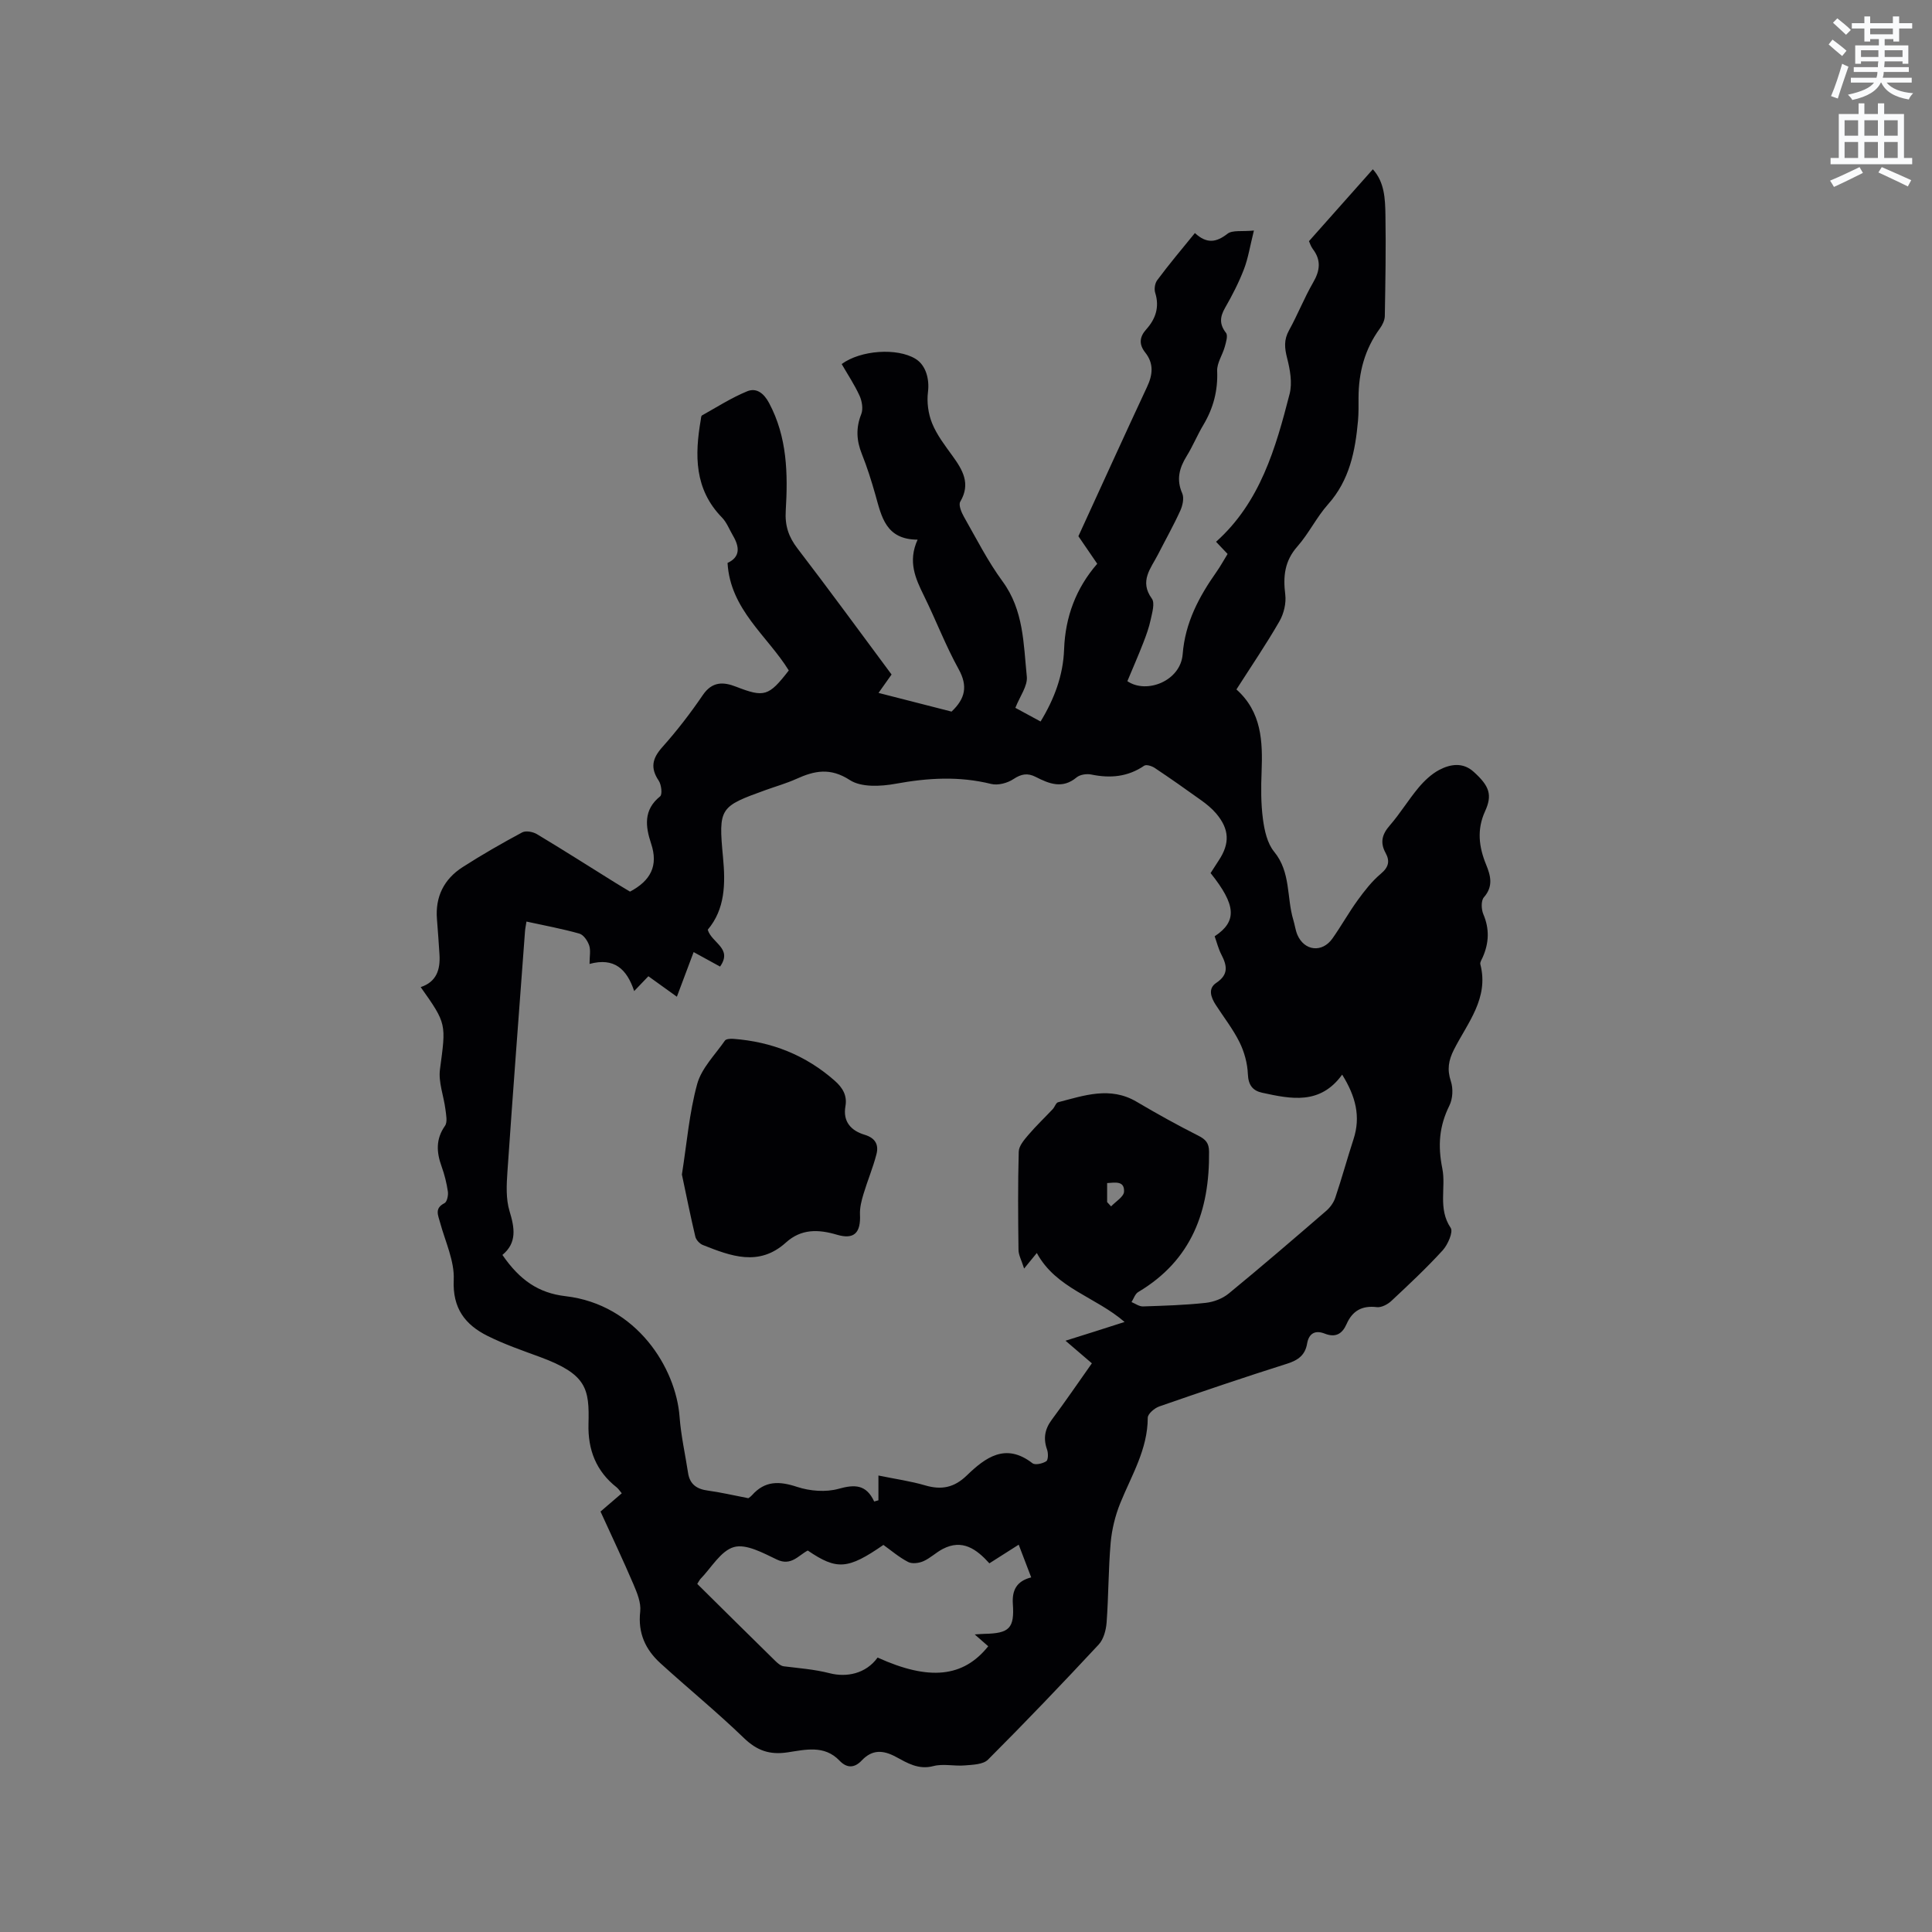 <svg enable-background="new 0 0 400 400" viewBox="0 0 400 400" xmlns="http://www.w3.org/2000/svg"><rect x="0" y="0" width="400" height="400" fill="#808080" stroke="none"/><path d="m378.6 9.2.8-1c.9.7 1.9 1.4 2.9 2.3l-.9 1.1c-1.1-.9-2-1.7-2.8-2.4zm.5 10.7c.9-2.1 1.6-4.3 2.3-6.7.4.2.8.4 1.3.6-.7 2.1-1.5 4.3-2.2 6.6zm.4-15.2.9-.9c1 .8 2 1.6 2.8 2.4l-1 1c-1-.9-1.9-1.8-2.7-2.5zm12.5-1.3h1.2v1.4h2.7v1.1h-2.7v2.7h-1.2v-.5h-1.8v1.3h4.9v3.8h-1.2v-.5h-3.7c0 .4-.1.9-.1 1.2h5.1v1h-5.2c0 .5-.1.9-.2 1.2h6v1h-5.2c1.1 1.3 2.9 2 5.5 2.2-.4.4-.7.8-.9 1.3-2.9-.5-4.8-1.6-5.7-3.5h-.1c-.8 1.7-2.7 2.9-5.9 3.6-.2-.4-.6-.8-.9-1.1 2.8-.6 4.6-1.4 5.4-2.5h-4.8v-1h5.3c.1-.3.2-.7.2-1.2h-4.9v-1h5c0-.4 0-.8.1-1.2h-3.6v.5h-1.2v-3.8h4.9v-1.3h-1.8v.5h-1.2v-2.7h-2.6v-1.1h2.6v-1.4h1.2v1.4h4.7v-1.4zm-6.7 8.4h3.6c0-.4 0-.9 0-1.4h-3.6zm1.9-4.7h4.7v-1.2h-4.7zm6.7 3.3h-3.7v1.4h3.7z" fill="#fafbfc"/><path d="m384.7 21.4h1.3v2.2h2.8v-2.2h1.3v2.2h4.1v9.1h1.7v1.3h-16.9v-1.3h1.7v-9.1h4.1v-2.2zm.3 13.2.7 1.2c-1.8.9-3.8 1.9-6 2.9-.2-.4-.5-.8-.8-1.3 2.4-1 4.4-2 6.1-2.8zm-3.1-6.5h2.8v-3.2h-2.8zm0 4.6h2.8v-3.3h-2.8zm4.1-4.6h2.8v-3.2h-2.8zm0 4.6h2.8v-3.3h-2.8zm3.6 1.9c2.1.9 4.1 1.8 6.1 2.7l-.7 1.3c-2.2-1.1-4.2-2-6.1-2.9zm3.3-9.7h-2.8v3.2h2.8zm-2.8 7.8h2.8v-3.3h-2.8z" fill="#fafbfc"/><g fill="#010104"><path d="m247.39 48.25c2.47 2.28 4.44 1.94 6.74.15 1.04-.81 3-.42 5.48-.67-.82 3.27-1.19 5.74-2.07 8.02-1.06 2.76-2.43 5.42-3.9 7.98-1.08 1.88-1.21 3.38.19 5.19.44.57 0 1.95-.26 2.9-.47 1.68-1.63 3.34-1.57 4.97.17 4.09-.79 7.72-2.86 11.19-1.25 2.09-2.17 4.37-3.45 6.44-1.53 2.48-2.18 4.86-.92 7.73.42.96.08 2.51-.4 3.57-1.4 3.08-3.07 6.04-4.61 9.06-1.47 2.88-3.93 5.51-1.28 9.16.66.91.07 2.88-.23 4.3-.35 1.65-.93 3.26-1.54 4.83-1.01 2.61-2.14 5.17-3.3 7.96 3.97 2.72 11.02-.03 11.45-5.59.51-6.54 3.38-11.9 7.01-17.05.79-1.12 1.45-2.33 2.29-3.7-.8-.85-1.57-1.67-2.39-2.52 9.14-8.17 12.34-19.36 15.23-30.61.59-2.3.09-5.05-.52-7.43-.53-2.08-.69-3.77.39-5.72 1.79-3.24 3.15-6.72 5-9.92 1.43-2.46 1.7-4.62-.07-6.94-.43-.57-.64-1.31-.79-1.62 4.49-5.06 8.82-9.93 13.22-14.88 2.43 2.67 2.55 6.11 2.61 9.43.12 6.99-.01 13.98-.13 20.97-.02.87-.5 1.84-1.03 2.57-3.13 4.28-4.4 9.1-4.41 14.33 0 1.59.03 3.19-.11 4.77-.57 6.29-1.75 12.3-6.2 17.29-2.38 2.67-3.98 6.04-6.35 8.73-2.66 3.01-2.98 6.21-2.51 9.96.22 1.79-.3 3.96-1.21 5.54-2.74 4.76-5.84 9.31-8.9 14.1 5.24 4.68 5.45 10.76 5.21 17.04-.13 3.27-.15 6.59.28 9.82.31 2.33.89 5 2.31 6.73 3.49 4.24 2.57 9.47 3.98 14.14.31 1.01.43 2.09.83 3.05 1.44 3.38 5.14 3.8 7.27.78 1.83-2.59 3.38-5.39 5.25-7.96 1.42-1.95 2.94-3.91 4.77-5.44 1.62-1.36 1.91-2.62.98-4.31-1.17-2.14-.75-3.84.86-5.68 2.15-2.47 3.86-5.32 5.97-7.84 1.2-1.43 2.66-2.81 4.28-3.67 2.3-1.21 4.89-1.62 7.1.37 3.32 2.98 3.93 4.81 2.38 8.21-1.72 3.77-1.28 7.36.22 11.02.94 2.3 1.54 4.5-.46 6.78-.61.7-.54 2.49-.11 3.5 1.3 3.05 1.17 5.96-.13 8.91-.21.47-.6 1.04-.49 1.46 1.82 7.01-2.65 12.11-5.46 17.65-1.14 2.25-1.45 4.14-.64 6.58.5 1.5.39 3.61-.31 5.02-2.1 4.25-2.43 8.23-1.46 13.05.79 3.94-.96 8.28 1.73 12.27.56.83-.59 3.47-1.65 4.64-3.35 3.67-7 7.09-10.64 10.49-.76.71-2.05 1.39-2.99 1.28-3.07-.37-5.06.74-6.28 3.51-.89 2.02-2.27 2.86-4.52 1.97-1.95-.77-3.28-.08-3.65 2.08-.4 2.36-1.85 3.42-4.11 4.14-8.88 2.81-17.7 5.8-26.5 8.86-.98.34-2.38 1.54-2.38 2.34-.01 6.55-3.36 11.93-5.69 17.68-1.05 2.59-1.74 5.43-1.99 8.21-.48 5.49-.43 11.02-.84 16.51-.12 1.57-.62 3.47-1.65 4.57-7.51 8.06-15.12 16.03-22.91 23.82-1.01 1.01-3.15 1.05-4.8 1.19-2.16.19-4.47-.4-6.51.14-3.09.81-5.41-.65-7.75-1.91-2.67-1.44-4.92-1.54-7.07.74-1.52 1.61-3.08 1.64-4.62.03-3.15-3.29-7.11-2.24-10.76-1.7-3.69.55-6.32-.36-9.03-2.98-5.55-5.36-11.55-10.26-17.26-15.46-3.12-2.83-4.71-6.27-4.2-10.73.2-1.82-.65-3.87-1.41-5.65-2.12-4.96-4.43-9.83-6.81-15.04 1.28-1.1 2.77-2.38 4.4-3.78-.4-.47-.68-.92-1.06-1.23-4.25-3.34-5.97-7.77-5.83-13.1.2-7.34-.34-10.31-10.04-13.89-3.67-1.35-7.39-2.63-10.87-4.37-4.64-2.32-7.26-5.72-6.99-11.59.18-3.91-1.76-7.94-2.83-11.89-.42-1.54-1.18-2.94.92-4 .52-.26.81-1.61.7-2.39-.26-1.77-.7-3.54-1.31-5.23-1.06-2.94-1.22-5.64.71-8.39.55-.78.23-2.28.09-3.42-.35-2.77-1.48-5.61-1.13-8.26 1.25-9.42 1.44-9.39-3.99-17.04 3.3-1.09 4.08-3.65 3.89-6.74-.16-2.43-.32-4.86-.52-7.29-.39-4.67 1.45-8.33 5.31-10.81 4-2.57 8.14-4.94 12.33-7.19.76-.41 2.24-.13 3.07.37 5.45 3.27 10.81 6.69 16.21 10.05 1.07.67 2.16 1.3 3.05 1.84 4.28-2.27 5.9-5.36 4.36-9.96-1.16-3.49-1.63-6.96 1.87-9.76.49-.39.27-2.42-.29-3.25-1.78-2.65-1.33-4.62.75-6.95 3.03-3.39 5.83-7.03 8.39-10.79 1.94-2.84 4.26-2.74 6.89-1.71 5.81 2.25 6.74 2.01 10.9-3.37-4.44-7.18-12.12-12.6-12.68-22.26 2.67-1.23 2.5-3.31 1.13-5.64-.75-1.27-1.29-2.75-2.29-3.77-5.72-5.86-5.65-12.9-4.38-20.24.05-.31.06-.79.25-.89 3.09-1.73 6.1-3.66 9.36-5 1.9-.78 3.44.39 4.52 2.41 3.78 7.07 3.92 14.68 3.46 22.32-.19 3.09.58 5.4 2.43 7.81 6.57 8.57 12.95 17.31 19.48 26.1-.87 1.23-1.7 2.4-2.7 3.81 5.25 1.34 10.24 2.62 15.12 3.87 2.85-2.7 3.4-5.28 1.47-8.78-2.71-4.9-4.71-10.18-7.19-15.21-1.76-3.58-3.37-7.08-1.31-11.61-6.61-.02-7.47-4.79-8.74-9.29-.81-2.85-1.7-5.69-2.8-8.44-1.12-2.79-1.26-5.4-.13-8.25.43-1.07.16-2.69-.34-3.8-1.04-2.29-2.46-4.41-3.71-6.58 3.98-2.91 11.5-3.38 15.27-1.09 2.21 1.34 2.92 4.28 2.6 6.85-.27 2.12.05 4.54.86 6.52.98 2.41 2.65 4.58 4.2 6.72 2.12 2.93 3.83 5.76 1.62 9.5-.4.67.24 2.21.77 3.14 2.57 4.51 4.93 9.19 7.99 13.36 4.39 5.98 4.33 12.93 5.02 19.7.2 1.95-1.43 4.08-2.37 6.48 1.56.85 3.29 1.78 5.22 2.83 2.85-4.68 4.68-9.55 4.87-14.94.24-6.7 2.44-12.63 6.86-17.72-1.55-2.27-2.98-4.36-3.9-5.7 4.88-10.64 9.5-20.82 14.23-30.95 1.18-2.52 1.4-4.82-.39-7.08-1.32-1.67-1.23-3.2.21-4.8 1.94-2.16 2.78-4.62 1.85-7.58-.24-.77-.06-1.97.42-2.6 2.42-3.26 5.01-6.34 7.8-9.76zm-14.56 225.45c-6.01-5.22-14.19-6.94-18.17-14.28-.77.94-1.39 1.7-2.63 3.22-.55-1.75-1.15-2.8-1.16-3.86-.09-6.78-.14-13.57.05-20.35.03-1.18 1.13-2.45 1.99-3.46 1.59-1.87 3.38-3.56 5.06-5.35.41-.44.64-1.29 1.09-1.41 5.4-1.4 10.79-3.34 16.27-.1 4.18 2.47 8.44 4.83 12.77 7.02 1.52.77 2.2 1.51 2.22 3.28.14 12.26-3.57 22.5-14.66 29.09-.65.38-.94 1.37-1.39 2.08.79.32 1.59.93 2.37.9 4.34-.14 8.69-.27 13-.74 1.66-.18 3.5-.89 4.78-1.95 6.8-5.58 13.47-11.32 20.13-17.07.83-.71 1.57-1.73 1.91-2.76 1.35-4 2.46-8.08 3.77-12.1 1.53-4.69.45-8.87-2.35-13.37-4.56 6.31-10.58 5.05-16.56 3.75-1.95-.42-2.87-1.58-2.96-3.84-.09-2.24-.73-4.6-1.73-6.62-1.35-2.73-3.28-5.18-4.94-7.76-.99-1.54-1.64-3.36.13-4.53 2.63-1.75 2.21-3.62 1.03-5.9-.61-1.19-.93-2.52-1.37-3.74 4.7-3.1 4.45-6.47-.84-13.09.55-.85 1.11-1.75 1.69-2.62 2.33-3.52 2.22-6.46-.54-9.72-.88-1.03-1.97-1.93-3.08-2.72-3.18-2.29-6.38-4.53-9.64-6.71-.59-.39-1.74-.76-2.17-.46-3.4 2.32-7.02 2.64-10.95 1.83-.95-.2-2.34 0-3.05.59-2.93 2.45-5.69 1.32-8.47-.1-1.69-.86-2.99-.62-4.62.46-1.23.82-3.2 1.34-4.59 1-6.64-1.65-13.13-1.26-19.8-.04-3.07.56-7.1.77-9.46-.76-4.06-2.64-7.33-1.95-11.1-.24-2.02.91-4.17 1.52-6.26 2.27-9.59 3.46-9.88 3.66-8.91 13.93.53 5.55.43 10.77-3.16 15.02.82 2.76 5.22 3.85 2.55 7.63-1.56-.85-3.11-1.7-5.47-3-1.22 3.25-2.35 6.25-3.47 9.24-1.96-1.4-3.96-2.84-5.9-4.24-1.08 1.13-1.85 1.93-2.94 3.07-1.52-4.56-4.13-7.01-9.24-5.62 0-1.6.27-2.82-.08-3.84-.33-.96-1.17-2.2-2.04-2.44-3.55-1-7.2-1.67-10.94-2.49-.11.75-.25 1.36-.3 1.97-1.23 16.59-2.5 33.19-3.64 49.79-.19 2.72-.34 5.64.43 8.18 1.07 3.51 1.57 6.56-1.47 9.08 3.59 5.22 7.48 7.89 13.06 8.54 14.74 1.71 22.88 14.89 23.62 25 .29 3.89 1.17 7.74 1.76 11.61.36 2.36 1.83 3.34 4.1 3.64 2.59.35 5.14.95 8.34 1.57-.2.15.38-.16.8-.62 2.69-3.03 5.67-2.93 9.35-1.71 2.65.87 5.93 1.13 8.58.39 3.38-.95 5.73-.88 7.36 2.63.29-.08.59-.17.88-.25 0-1.59 0-3.19 0-5.13 3.53.73 6.68 1.16 9.7 2.05 3.36.98 5.98.46 8.58-2.05 3.85-3.72 8.04-6.86 13.6-2.55.56.44 2.1.09 2.86-.4.42-.26.44-1.67.18-2.4-.83-2.32-.48-4.26.99-6.23 2.83-3.8 5.5-7.71 8.28-11.65-1.88-1.61-3.52-3.02-5.46-4.68 4.31-1.34 8.02-2.53 12.23-3.88zm-88.47 54.23c5.38 5.32 10.72 10.62 16.09 15.88.51.5 1.17 1.1 1.82 1.18 3.19.4 6.33.62 9.53 1.44 3.42.87 7.44.15 9.9-3.25 10.66 4.84 17.74 4.12 22.9-2.34-.81-.71-1.62-1.42-2.8-2.45 1.03-.06 1.54-.11 2.04-.12 5.13-.1 6.21-1.15 5.86-6.19-.19-2.82.76-4.73 3.8-5.5-.91-2.38-1.71-4.48-2.59-6.77-2.18 1.39-4.04 2.56-6.07 3.86-2.66-2.95-5.6-5.09-9.66-2.97-1.4.73-2.57 1.9-4 2.53-.93.41-2.34.59-3.16.16-1.85-.95-3.47-2.35-5.12-3.53-7.37 5.09-9.63 5.26-15.66 1.16-1.95 1.01-3.44 3.27-6.39 1.87-2.82-1.34-6.34-3.3-8.88-2.59-2.74.76-4.7 4.31-6.99 6.65-.14.15-.22.35-.62.98zm84.86-79.05c.27.3.55.59.82.89.95-1.01 2.63-1.99 2.68-3.05.11-2.29-1.82-1.88-3.5-1.78z"/><path d="m141.18 243.17c1.02-6.45 1.52-12.74 3.16-18.72.9-3.29 3.71-6.07 5.75-9.01.25-.35 1.14-.4 1.72-.36 7.96.59 15.01 3.37 21.03 8.69 1.62 1.43 2.59 3.04 2.2 5.25-.58 3.26 1.22 5.09 3.97 5.92 2.26.68 2.95 2.1 2.45 4.03-.72 2.8-1.86 5.49-2.69 8.26-.41 1.36-.78 2.82-.72 4.22.18 3.79-1.2 5.24-4.76 4.19-3.87-1.15-7.41-1.25-10.58 1.62-5.58 5.04-11.4 2.8-17.18.51-.67-.26-1.41-1.06-1.57-1.74-1.02-4.31-1.89-8.66-2.78-12.86z"/></g></svg>